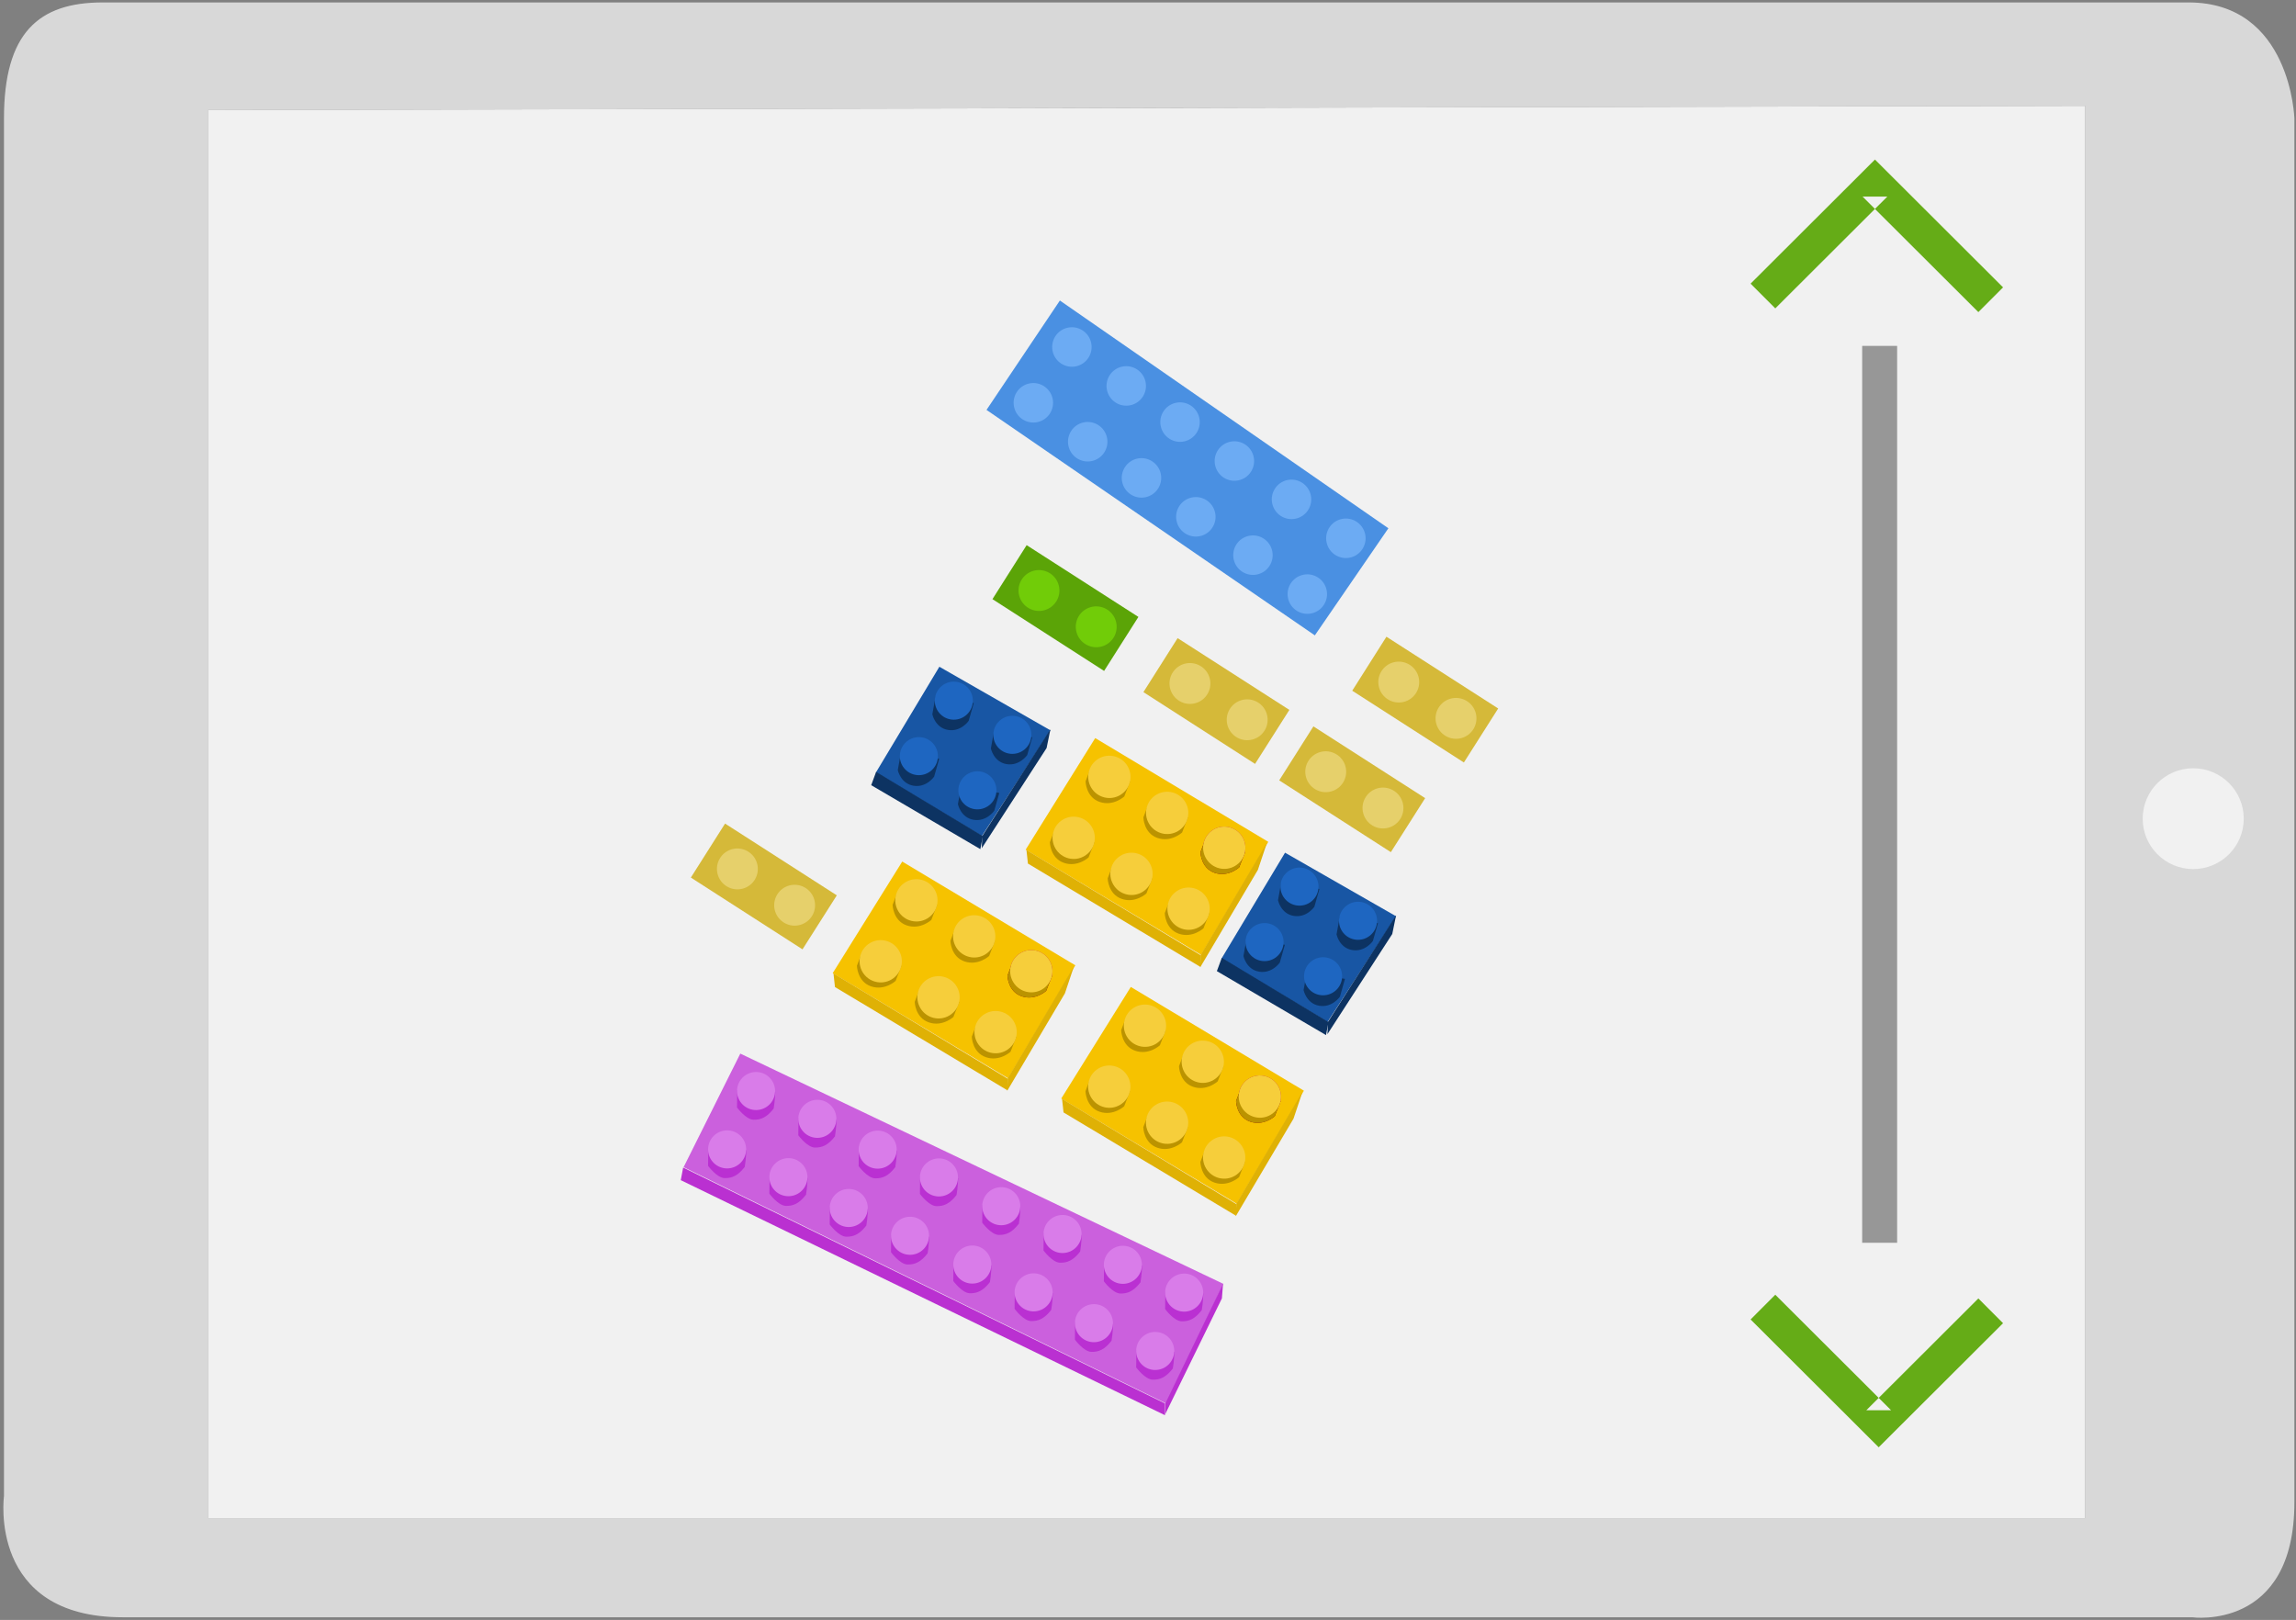 <?xml version="1.0" encoding="UTF-8" standalone="no"?>
<svg width="197px" height="139px" viewBox="0 0 197 139" version="1.1" xmlns="http://www.w3.org/2000/svg" xmlns:xlink="http://www.w3.org/1999/xlink">
    <rect x="0" y="0" width="197" height="139" fill="#808080" stroke="none"/>
    <!-- Generator: Sketch 3.6.1 (26313) - http://www.bohemiancoding.com/sketch -->
    <title>instruction</title>
    <desc>Created with Sketch.</desc>
    <defs></defs>
    <g id="order" stroke="none" stroke-width="1" fill="none" fill-rule="evenodd">
        <g id="Desktop-HD" transform="translate(-967, -880)">
            <g id="instruction" transform="translate(967, 880)">
                <path d="M0.341,10.164 C0.341,17.489 0.341,128.375 0.341,128.375 C0.341,128.375 -1.065,138.77 10.539,138.77 L188.084,138.77 C188.084,138.77 196.863,139.987 196.863,128.893 C196.863,117.8 196.863,10.164 196.863,10.164 C196.863,10.164 196.566,0.209 187.784,0.209 C179.003,0.209 14.305,0.209 8.8,0.209 C3.295,0.209 0.341,2.838 0.341,10.164 Z M17.837,9.446 L17.837,130.264 L178.916,130.264 L178.916,9.081 L17.837,9.446 Z" id="Combined-Shape" fill="#D8D8D8"></path>
                <path d="M17.837,9.446 L17.837,130.264 L178.916,130.264 L178.916,9.081 L17.837,9.446 Z" id="Path-49" fill="#F1F1F1"></path>
                <g id="Group-22" transform="translate(55.303, 20.88)">
                    <g id="Group-5" transform="translate(26.62, 85.015) rotate(-46) translate(-26.62, -85.015) translate(13.62, 61.015)">
                        <path d="M11.359,7.10542736e-14 L0.968,3.269 L15.161,47.195 L25.938,43.538 L11.359,7.10542736e-14 Z" id="Path-2" fill="#CB60DD"></path>
                        <g id="Group" transform="translate(2.421, 3.264)">
                            <path d="M1.181,0.409 L0.09,1.438 C0.09,1.438 -0.127,2.697 0.314,3.182 C0.754,3.667 1.287,3.867 2.209,3.763 C2.743,3.404 3.33,2.867 3.33,2.867 L1.181,0.409 Z" id="Path-3" fill="#BA30D2"></path>
                            <ellipse id="Oval-13" fill="#D97CE9" cx="2.24" cy="1.632" rx="1.634" ry="1.632"></ellipse>
                        </g>
                        <g id="Group" transform="translate(7.748, 1.571)">
                            <path d="M1.181,0.409 L0.09,1.438 C0.09,1.438 -0.127,2.697 0.314,3.182 C0.754,3.667 1.287,3.867 2.209,3.763 C2.743,3.404 3.33,2.867 3.33,2.867 L1.181,0.409 Z" id="Path-3" fill="#BA30D2"></path>
                            <ellipse id="Oval-13" fill="#D97CE9" cx="2.24" cy="1.632" rx="1.634" ry="1.632"></ellipse>
                        </g>
                        <g id="Group" transform="translate(4.358, 8.703)">
                            <path d="M1.181,0.409 L0.09,1.438 C0.09,1.438 -0.127,2.697 0.314,3.182 C0.754,3.667 1.287,3.867 2.209,3.763 C2.743,3.404 3.33,2.867 3.33,2.867 L1.181,0.409 Z" id="Path-3" fill="#BA30D2"></path>
                            <ellipse id="Oval-13" fill="#D97CE9" cx="2.24" cy="1.632" rx="1.634" ry="1.632"></ellipse>
                        </g>
                        <g id="Group" transform="translate(9.685, 7.011)">
                            <path d="M1.181,0.409 L0.09,1.438 C0.09,1.438 -0.127,2.697 0.314,3.182 C0.754,3.667 1.287,3.867 2.209,3.763 C2.743,3.404 3.33,2.867 3.33,2.867 L1.181,0.409 Z" id="Path-3" fill="#BA30D2"></path>
                            <ellipse id="Oval-13" fill="#D97CE9" cx="2.24" cy="1.632" rx="1.634" ry="1.632"></ellipse>
                        </g>
                        <g id="Group" transform="translate(6.053, 14.263)">
                            <path d="M1.181,0.409 L0.09,1.438 C0.09,1.438 -0.127,2.697 0.314,3.182 C0.754,3.667 1.287,3.867 2.209,3.763 C2.743,3.404 3.33,2.867 3.33,2.867 L1.181,0.409 Z" id="Path-3" fill="#BA30D2"></path>
                            <ellipse id="Oval-13" fill="#D97CE9" cx="2.24" cy="1.632" rx="1.634" ry="1.632"></ellipse>
                        </g>
                        <g id="Group" transform="translate(11.379, 12.571)">
                            <path d="M1.181,0.409 L0.09,1.438 C0.09,1.438 -0.127,2.697 0.314,3.182 C0.754,3.667 1.287,3.867 2.209,3.763 C2.743,3.404 3.33,2.867 3.33,2.867 L1.181,0.409 Z" id="Path-3" fill="#BA30D2"></path>
                            <ellipse id="Oval-13" fill="#D97CE9" cx="2.24" cy="1.632" rx="1.634" ry="1.632"></ellipse>
                        </g>
                        <g id="Group" transform="translate(7.99, 19.702)">
                            <path d="M1.181,0.409 L0.09,1.438 C0.09,1.438 -0.127,2.697 0.314,3.182 C0.754,3.667 1.287,3.867 2.209,3.763 C2.743,3.404 3.33,2.867 3.33,2.867 L1.181,0.409 Z" id="Path-3" fill="#BA30D2"></path>
                            <ellipse id="Oval-13" fill="#D97CE9" cx="2.24" cy="1.632" rx="1.634" ry="1.632"></ellipse>
                        </g>
                        <g id="Group" transform="translate(13.316, 18.01)">
                            <path d="M1.181,0.409 L0.09,1.438 C0.09,1.438 -0.127,2.697 0.314,3.182 C0.754,3.667 1.287,3.867 2.209,3.763 C2.743,3.404 3.33,2.867 3.33,2.867 L1.181,0.409 Z" id="Path-3" fill="#BA30D2"></path>
                            <ellipse id="Oval-13" fill="#D97CE9" cx="2.24" cy="1.632" rx="1.634" ry="1.632"></ellipse>
                        </g>
                        <g id="Group" transform="translate(9.927, 25.262)">
                            <path d="M1.181,0.409 L0.09,1.438 C0.09,1.438 -0.127,2.697 0.314,3.182 C0.754,3.667 1.287,3.867 2.209,3.763 C2.743,3.404 3.33,2.867 3.33,2.867 L1.181,0.409 Z" id="Path-3" fill="#BA30D2"></path>
                            <ellipse id="Oval-13" fill="#D97CE9" cx="2.24" cy="1.632" rx="1.634" ry="1.632"></ellipse>
                        </g>
                        <g id="Group" transform="translate(15.253, 23.57)">
                            <path d="M1.181,0.409 L0.09,1.438 C0.09,1.438 -0.127,2.697 0.314,3.182 C0.754,3.667 1.287,3.867 2.209,3.763 C2.743,3.404 3.33,2.867 3.33,2.867 L1.181,0.409 Z" id="Path-3" fill="#BA30D2"></path>
                            <ellipse id="Oval-13" fill="#D97CE9" cx="2.24" cy="1.632" rx="1.634" ry="1.632"></ellipse>
                        </g>
                        <g id="Group" transform="translate(11.864, 30.702)">
                            <path d="M1.181,0.409 L0.09,1.438 C0.09,1.438 -0.127,2.697 0.314,3.182 C0.754,3.667 1.287,3.867 2.209,3.763 C2.743,3.404 3.33,2.867 3.33,2.867 L1.181,0.409 Z" id="Path-3" fill="#BA30D2"></path>
                            <ellipse id="Oval-13" fill="#D97CE9" cx="2.24" cy="1.632" rx="1.634" ry="1.632"></ellipse>
                        </g>
                        <g id="Group" transform="translate(17.19, 29.01)">
                            <path d="M1.181,0.409 L0.09,1.438 C0.09,1.438 -0.127,2.697 0.314,3.182 C0.754,3.667 1.287,3.867 2.209,3.763 C2.743,3.404 3.33,2.867 3.33,2.867 L1.181,0.409 Z" id="Path-3" fill="#BA30D2"></path>
                            <ellipse id="Oval-13" fill="#D97CE9" cx="2.24" cy="1.632" rx="1.634" ry="1.632"></ellipse>
                        </g>
                        <g id="Group" transform="translate(13.558, 36.262)">
                            <path d="M1.181,0.409 L0.09,1.438 C0.09,1.438 -0.127,2.697 0.314,3.182 C0.754,3.667 1.287,3.867 2.209,3.763 C2.743,3.404 3.33,2.867 3.33,2.867 L1.181,0.409 Z" id="Path-3" fill="#BA30D2"></path>
                            <ellipse id="Oval-13" fill="#D97CE9" cx="2.24" cy="1.632" rx="1.634" ry="1.632"></ellipse>
                        </g>
                        <g id="Group" transform="translate(18.885, 34.57)">
                            <path d="M1.181,0.409 L0.09,1.438 C0.09,1.438 -0.127,2.697 0.314,3.182 C0.754,3.667 1.287,3.867 2.209,3.763 C2.743,3.404 3.33,2.867 3.33,2.867 L1.181,0.409 Z" id="Path-3" fill="#BA30D2"></path>
                            <ellipse id="Oval-13" fill="#D97CE9" cx="2.24" cy="1.632" rx="1.634" ry="1.632"></ellipse>
                        </g>
                        <g id="Group" transform="translate(15.495, 41.701)">
                            <path d="M1.181,0.409 L0.09,1.438 C0.09,1.438 -0.127,2.697 0.314,3.182 C0.754,3.667 1.287,3.867 2.209,3.763 C2.743,3.404 3.33,2.867 3.33,2.867 L1.181,0.409 Z" id="Path-3" fill="#BA30D2"></path>
                            <ellipse id="Oval-13" fill="#D97CE9" cx="2.24" cy="1.632" rx="1.634" ry="1.632"></ellipse>
                        </g>
                        <g id="Group" transform="translate(20.822, 40.009)">
                            <path d="M1.181,0.409 L0.09,1.438 C0.09,1.438 -0.127,2.697 0.314,3.182 C0.754,3.667 1.287,3.867 2.209,3.763 C2.743,3.404 3.33,2.867 3.33,2.867 L1.181,0.409 Z" id="Path-3" fill="#BA30D2"></path>
                            <ellipse id="Oval-13" fill="#D97CE9" cx="2.24" cy="1.632" rx="1.634" ry="1.632"></ellipse>
                        </g>
                        <path d="M0.919,3.264 L6.39488462e-14,3.869 L14.351,47.763 L15.083,47.069 L0.919,3.264 Z" id="Path-19" fill="#BA30D1"></path>
                        <path d="M15.11,47.084 L14.406,47.726 L24.954,44.315 L25.927,43.514 L15.11,47.084 Z" id="Path-20" fill="#BA30D1"></path>
                    </g>
                    <g id="Group-14" transform="translate(60.64, 47.365) rotate(30) translate(-60.64, -47.365) translate(54.64, 43.865)">
                        <path d="M0.225,1.43440815e-13 L11.608,0.538 L11.376,6.023 L-1.7408297e-13,5.479 L0.225,1.43440815e-13 Z" id="Path-72" fill="#D5B939"></path>
                        <ellipse id="Oval-42" fill="#E6D06B" cx="3.087" cy="2.841" rx="1.755" ry="1.753"></ellipse>
                        <ellipse id="Oval-42" fill="#E6D06B" cx="8.898" cy="3.082" rx="1.755" ry="1.753"></ellipse>
                    </g>
                    <g id="Group-14" transform="translate(66.906, 39.672) rotate(30) translate(-66.906, -39.672) translate(60.906, 36.172)">
                        <path d="M0.225,-1.66977543e-13 L11.608,0.538 L11.376,6.023 L-1.24344979e-13,5.479 L0.225,-1.66977543e-13 Z" id="Path-72" fill="#D5B939"></path>
                        <ellipse id="Oval-42" fill="#E6D06B" cx="3.087" cy="2.841" rx="1.755" ry="1.753"></ellipse>
                        <ellipse id="Oval-42" fill="#E6D06B" cx="8.898" cy="3.082" rx="1.755" ry="1.753"></ellipse>
                    </g>
                    <g id="Group-14" transform="translate(48.989, 39.793) rotate(30) translate(-48.989, -39.793) translate(42.989, 36.293)">
                        <path d="M0.225,-3.73034936e-14 L11.608,0.538 L11.376,6.023 L-2.71782596e-13,5.479 L0.225,-3.73034936e-14 Z" id="Path-72" fill="#D5B939"></path>
                        <ellipse id="Oval-42" fill="#E6D06B" cx="3.087" cy="2.841" rx="1.755" ry="1.753"></ellipse>
                        <ellipse id="Oval-42" fill="#E6D06B" cx="8.898" cy="3.082" rx="1.755" ry="1.753"></ellipse>
                    </g>
                    <g id="Group-14" transform="translate(10.159, 55.705) rotate(30) translate(-10.159, -55.705) translate(4.159, 52.205)">
                        <path d="M0.225,3.33066907e-14 L11.608,0.538 L11.376,6.023 L2.48689958e-14,5.479 L0.225,3.33066907e-14 Z" id="Path-72" fill="#D5B939"></path>
                        <ellipse id="Oval-42" fill="#E6D06B" cx="3.087" cy="2.841" rx="1.755" ry="1.753"></ellipse>
                        <ellipse id="Oval-42" fill="#E6D06B" cx="8.898" cy="3.082" rx="1.755" ry="1.753"></ellipse>
                    </g>
                    <g id="Group-18" transform="translate(46.215, 73.898) rotate(59) translate(-46.215, -73.898) translate(35.215, 64.398)">
                        <path d="M0.033,8.152 L5.167,18.199 L20.653,9.945 L15.313,0.008 L0.033,8.152 Z" id="Path-84" fill="#F6C200"></path>
                        <path d="M15.31,0.133 L16.913,2.009 L21.534,10.562 L20.635,9.963 L15.31,0.133 Z" id="Path-85" fill="#DFB105"></path>
                        <path d="M20.698,9.972 L21.509,10.527 L6.29,18.646 L5.228,18.156 L20.698,9.972 Z" id="Path-86" fill="#DFB105"></path>
                        <path d="M15.058,2.187 L15.902,3.276 C15.902,3.276 16.166,4.532 15.209,5.331 C14.253,6.13 13.078,5.454 13.078,5.454 L12.352,4.532 L15.058,2.187 Z" id="Path-87" fill="#830103"></path>
                        <ellipse id="Oval-45" fill="#C92A2A" cx="13.801" cy="3.505" rx="1.816" ry="1.813"></ellipse>
                        <path d="M17.964,7.505 L18.808,8.594 C18.808,8.594 19.071,9.85 18.115,10.649 C17.159,11.448 15.984,10.773 15.984,10.773 L15.257,9.85 L17.964,7.505 Z" id="Path-87" fill="#BB9300"></path>
                        <ellipse id="Oval-45" fill="#F6CE3B" cx="16.706" cy="8.824" rx="1.816" ry="1.813"></ellipse>
                        <path d="M15.058,2.187 L15.902,3.276 C15.902,3.276 16.166,4.532 15.209,5.331 C14.253,6.13 13.078,5.454 13.078,5.454 L12.352,4.532 L15.058,2.187 Z" id="Path-87" fill="#BB9300"></path>
                        <ellipse id="Oval-45" fill="#F6CE3B" cx="13.801" cy="3.505" rx="1.816" ry="1.813"></ellipse>
                        <path d="M12.879,10.165 L13.723,11.254 C13.723,11.254 13.987,12.51 13.03,13.308 C12.074,14.107 10.899,13.432 10.899,13.432 L10.173,12.51 L12.879,10.165 Z" id="Path-87" fill="#BB9300"></path>
                        <ellipse id="Oval-45" fill="#F6CE3B" cx="11.622" cy="11.483" rx="1.816" ry="1.813"></ellipse>
                        <path d="M9.974,4.846 L10.818,5.935 C10.818,5.935 11.081,7.191 10.125,7.99 C9.169,8.789 7.994,8.113 7.994,8.113 L7.268,7.191 L9.974,4.846 Z" id="Path-87" fill="#BB9300"></path>
                        <ellipse id="Oval-45" fill="#F6CE3B" cx="8.716" cy="6.165" rx="1.816" ry="1.813"></ellipse>
                        <path d="M7.674,12.824 L8.518,13.913 C8.518,13.913 8.781,15.169 7.825,15.968 C6.869,16.767 5.694,16.091 5.694,16.091 L4.967,15.169 L7.674,12.824 Z" id="Path-87" fill="#BB9300"></path>
                        <ellipse id="Oval-45" fill="#F6CE3B" cx="6.416" cy="14.142" rx="1.816" ry="1.813"></ellipse>
                        <path d="M4.768,7.505 L5.612,8.594 C5.612,8.594 5.876,9.85 4.92,10.649 C3.963,11.448 2.789,10.773 2.789,10.773 L2.062,9.85 L4.768,7.505 Z" id="Path-87" fill="#BB9300"></path>
                        <ellipse id="Oval-45" fill="#F6CE3B" cx="3.511" cy="8.824" rx="1.816" ry="1.813"></ellipse>
                    </g>
                    <g id="Group-18" transform="translate(26.604, 63.14) rotate(59) translate(-26.604, -63.14) translate(15.604, 53.64)">
                        <path d="M0.033,8.152 L5.167,18.199 L20.653,9.945 L15.313,0.008 L0.033,8.152 Z" id="Path-84" fill="#F6C200"></path>
                        <path d="M15.31,0.133 L16.913,2.009 L21.534,10.562 L20.635,9.963 L15.31,0.133 Z" id="Path-85" fill="#DFB105"></path>
                        <path d="M20.698,9.972 L21.509,10.527 L6.29,18.646 L5.228,18.156 L20.698,9.972 Z" id="Path-86" fill="#DFB105"></path>
                        <path d="M15.058,2.187 L15.902,3.276 C15.902,3.276 16.166,4.532 15.209,5.331 C14.253,6.13 13.078,5.454 13.078,5.454 L12.352,4.532 L15.058,2.187 Z" id="Path-87" fill="#830103"></path>
                        <ellipse id="Oval-45" fill="#C92A2A" cx="13.801" cy="3.505" rx="1.816" ry="1.813"></ellipse>
                        <path d="M17.964,7.505 L18.808,8.594 C18.808,8.594 19.071,9.85 18.115,10.649 C17.159,11.448 15.984,10.773 15.984,10.773 L15.257,9.85 L17.964,7.505 Z" id="Path-87" fill="#BB9300"></path>
                        <ellipse id="Oval-45" fill="#F6CE3B" cx="16.706" cy="8.824" rx="1.816" ry="1.813"></ellipse>
                        <path d="M15.058,2.187 L15.902,3.276 C15.902,3.276 16.166,4.532 15.209,5.331 C14.253,6.13 13.078,5.454 13.078,5.454 L12.352,4.532 L15.058,2.187 Z" id="Path-87" fill="#BB9300"></path>
                        <ellipse id="Oval-45" fill="#F6CE3B" cx="13.801" cy="3.505" rx="1.816" ry="1.813"></ellipse>
                        <path d="M12.879,10.165 L13.723,11.254 C13.723,11.254 13.987,12.51 13.03,13.308 C12.074,14.107 10.899,13.432 10.899,13.432 L10.173,12.51 L12.879,10.165 Z" id="Path-87" fill="#BB9300"></path>
                        <ellipse id="Oval-45" fill="#F6CE3B" cx="11.622" cy="11.483" rx="1.816" ry="1.813"></ellipse>
                        <path d="M9.974,4.846 L10.818,5.935 C10.818,5.935 11.081,7.191 10.125,7.99 C9.169,8.789 7.994,8.113 7.994,8.113 L7.268,7.191 L9.974,4.846 Z" id="Path-87" fill="#BB9300"></path>
                        <ellipse id="Oval-45" fill="#F6CE3B" cx="8.716" cy="6.165" rx="1.816" ry="1.813"></ellipse>
                        <path d="M7.674,12.824 L8.518,13.913 C8.518,13.913 8.781,15.169 7.825,15.968 C6.869,16.767 5.694,16.091 5.694,16.091 L4.967,15.169 L7.674,12.824 Z" id="Path-87" fill="#BB9300"></path>
                        <ellipse id="Oval-45" fill="#F6CE3B" cx="6.416" cy="14.142" rx="1.816" ry="1.813"></ellipse>
                        <path d="M4.768,7.505 L5.612,8.594 C5.612,8.594 5.876,9.85 4.92,10.649 C3.963,11.448 2.789,10.773 2.789,10.773 L2.062,9.85 L4.768,7.505 Z" id="Path-87" fill="#BB9300"></path>
                        <ellipse id="Oval-45" fill="#F6CE3B" cx="3.511" cy="8.824" rx="1.816" ry="1.813"></ellipse>
                    </g>
                    <g id="Group-18" transform="translate(43.16, 52.546) rotate(59) translate(-43.16, -52.546) translate(32.16, 43.046)">
                        <path d="M0.033,8.152 L5.167,18.199 L20.653,9.945 L15.313,0.008 L0.033,8.152 Z" id="Path-84" fill="#F6C200"></path>
                        <path d="M15.31,0.133 L16.913,2.009 L21.534,10.562 L20.635,9.963 L15.31,0.133 Z" id="Path-85" fill="#DFB105"></path>
                        <path d="M20.698,9.972 L21.509,10.527 L6.29,18.646 L5.228,18.156 L20.698,9.972 Z" id="Path-86" fill="#DFB105"></path>
                        <path d="M15.058,2.187 L15.902,3.276 C15.902,3.276 16.166,4.532 15.209,5.331 C14.253,6.13 13.078,5.454 13.078,5.454 L12.352,4.532 L15.058,2.187 Z" id="Path-87" fill="#830103"></path>
                        <ellipse id="Oval-45" fill="#C92A2A" cx="13.801" cy="3.505" rx="1.816" ry="1.813"></ellipse>
                        <path d="M17.964,7.505 L18.808,8.594 C18.808,8.594 19.071,9.85 18.115,10.649 C17.159,11.448 15.984,10.773 15.984,10.773 L15.257,9.85 L17.964,7.505 Z" id="Path-87" fill="#BB9300"></path>
                        <ellipse id="Oval-45" fill="#F6CE3B" cx="16.706" cy="8.824" rx="1.816" ry="1.813"></ellipse>
                        <path d="M15.058,2.187 L15.902,3.276 C15.902,3.276 16.166,4.532 15.209,5.331 C14.253,6.13 13.078,5.454 13.078,5.454 L12.352,4.532 L15.058,2.187 Z" id="Path-87" fill="#BB9300"></path>
                        <ellipse id="Oval-45" fill="#F6CE3B" cx="13.801" cy="3.505" rx="1.816" ry="1.813"></ellipse>
                        <path d="M12.879,10.165 L13.723,11.254 C13.723,11.254 13.987,12.51 13.03,13.308 C12.074,14.107 10.899,13.432 10.899,13.432 L10.173,12.51 L12.879,10.165 Z" id="Path-87" fill="#BB9300"></path>
                        <ellipse id="Oval-45" fill="#F6CE3B" cx="11.622" cy="11.483" rx="1.816" ry="1.813"></ellipse>
                        <path d="M9.974,4.846 L10.818,5.935 C10.818,5.935 11.081,7.191 10.125,7.99 C9.169,8.789 7.994,8.113 7.994,8.113 L7.268,7.191 L9.974,4.846 Z" id="Path-87" fill="#BB9300"></path>
                        <ellipse id="Oval-45" fill="#F6CE3B" cx="8.716" cy="6.165" rx="1.816" ry="1.813"></ellipse>
                        <path d="M7.674,12.824 L8.518,13.913 C8.518,13.913 8.781,15.169 7.825,15.968 C6.869,16.767 5.694,16.091 5.694,16.091 L4.967,15.169 L7.674,12.824 Z" id="Path-87" fill="#BB9300"></path>
                        <ellipse id="Oval-45" fill="#F6CE3B" cx="6.416" cy="14.142" rx="1.816" ry="1.813"></ellipse>
                        <path d="M4.768,7.505 L5.612,8.594 C5.612,8.594 5.876,9.85 4.92,10.649 C3.963,11.448 2.789,10.773 2.789,10.773 L2.062,9.85 L4.768,7.505 Z" id="Path-87" fill="#BB9300"></path>
                        <ellipse id="Oval-45" fill="#F6CE3B" cx="3.511" cy="8.824" rx="1.816" ry="1.813"></ellipse>
                    </g>
                    <g id="Group-11" transform="translate(57.337, 59.955) rotate(-39) translate(-57.337, -59.955) translate(49.337, 52.455)">
                        <path d="M10.976,0.04 L1.031,3.666 L4.665,13.624 L14.949,10.279 L10.976,0.04 Z" id="Path-56" fill="#1856A4"></path>
                        <path d="M1.081,3.635 L0.035,4.257 L3.859,14.415 L4.728,13.683 L1.081,3.635 Z" id="Path-57" fill="#0D3362"></path>
                        <path d="M4.7,13.64 L15.006,10.206 L13.735,11.252 L4.002,14.431 L4.7,13.64 Z" id="Path-58" fill="#0D3362"></path>
                        <path d="M3.808,3.667 L2.625,4.683 C2.625,4.683 2.076,5.732 2.826,6.577 C3.576,7.422 4.694,7.085 4.694,7.085 L5.989,6.172 L3.808,3.667 Z" id="Path-59" fill="#0D3362"></path>
                        <ellipse id="Oval-38" fill="#1E66C1" cx="4.782" cy="4.895" rx="1.634" ry="1.632"></ellipse>
                        <path d="M9.124,1.813 L7.942,2.828 C7.942,2.828 7.392,3.877 8.142,4.722 C8.892,5.567 10.011,5.23 10.011,5.23 L11.306,4.318 L9.124,1.813 Z" id="Path-59" fill="#0D3362"></path>
                        <ellipse id="Oval-38" fill="#1E66C1" cx="10.108" cy="3.082" rx="1.634" ry="1.632"></ellipse>
                        <path d="M5.977,9.186 L4.794,10.202 C4.794,10.202 4.245,11.251 4.995,12.096 C5.745,12.941 6.864,12.604 6.864,12.604 L8.158,11.691 L5.977,9.186 Z" id="Path-59" fill="#0D3362"></path>
                        <ellipse id="Oval-38" fill="#1E66C1" cx="6.84" cy="10.335" rx="1.634" ry="1.632"></ellipse>
                        <path d="M11.182,7.252 L10,8.268 C10,8.268 9.45,9.317 10.2,10.162 C10.95,11.007 12.069,10.67 12.069,10.67 L13.364,9.757 L11.182,7.252 Z" id="Path-59" fill="#0D3362"></path>
                        <ellipse id="Oval-38" fill="#1E66C1" cx="12.166" cy="8.522" rx="1.634" ry="1.632"></ellipse>
                    </g>
                    <g id="Group-11" transform="translate(27.678, 44) rotate(-39) translate(-27.678, -44) translate(19.678, 36.5)">
                        <path d="M10.976,0.04 L1.031,3.666 L4.665,13.624 L14.949,10.279 L10.976,0.04 Z" id="Path-56" fill="#1856A4"></path>
                        <path d="M1.081,3.635 L0.035,4.257 L3.859,14.415 L4.728,13.683 L1.081,3.635 Z" id="Path-57" fill="#0D3362"></path>
                        <path d="M4.7,13.64 L15.006,10.206 L13.735,11.252 L4.002,14.431 L4.7,13.64 Z" id="Path-58" fill="#0D3362"></path>
                        <path d="M3.808,3.667 L2.625,4.683 C2.625,4.683 2.076,5.732 2.826,6.577 C3.576,7.422 4.694,7.085 4.694,7.085 L5.989,6.172 L3.808,3.667 Z" id="Path-59" fill="#0D3362"></path>
                        <ellipse id="Oval-38" fill="#1E66C1" cx="4.782" cy="4.895" rx="1.634" ry="1.632"></ellipse>
                        <path d="M9.124,1.813 L7.942,2.828 C7.942,2.828 7.392,3.877 8.142,4.722 C8.892,5.567 10.011,5.23 10.011,5.23 L11.306,4.318 L9.124,1.813 Z" id="Path-59" fill="#0D3362"></path>
                        <ellipse id="Oval-38" fill="#1E66C1" cx="10.108" cy="3.082" rx="1.634" ry="1.632"></ellipse>
                        <path d="M5.977,9.186 L4.794,10.202 C4.794,10.202 4.245,11.251 4.995,12.096 C5.745,12.941 6.864,12.604 6.864,12.604 L8.158,11.691 L5.977,9.186 Z" id="Path-59" fill="#0D3362"></path>
                        <ellipse id="Oval-38" fill="#1E66C1" cx="6.84" cy="10.335" rx="1.634" ry="1.632"></ellipse>
                        <path d="M11.182,7.252 L10,8.268 C10,8.268 9.45,9.317 10.2,10.162 C10.95,11.007 12.069,10.67 12.069,10.67 L13.364,9.757 L11.182,7.252 Z" id="Path-59" fill="#0D3362"></path>
                        <ellipse id="Oval-38" fill="#1E66C1" cx="12.166" cy="8.522" rx="1.634" ry="1.632"></ellipse>
                    </g>
                    <g id="Group-4" transform="translate(46.41, 19.484) rotate(78) translate(-46.41, -19.484) translate(29.91, 3.484)">
                        <path d="M-1.17239551e-13,23.507 L24.976,8.17124146e-14 L32.653,8.083 L7.872,31.617 L-1.17239551e-13,23.507 Z" id="Path-1" fill="#4A90E2"></path>
                        <ellipse id="Oval-1" fill="#6CABF3" cx="25.059" cy="3.747" rx="1.695" ry="1.692"></ellipse>
                        <ellipse id="Oval-1" fill="#6CABF3" cx="29.054" cy="7.978" rx="1.695" ry="1.692"></ellipse>
                        <ellipse id="Oval-1" fill="#6CABF3" cx="20.822" cy="7.615" rx="1.695" ry="1.692"></ellipse>
                        <ellipse id="Oval-1" fill="#6CABF3" cx="24.817" cy="11.846" rx="1.695" ry="1.692"></ellipse>
                        <ellipse id="Oval-1" fill="#6CABF3" cx="16.585" cy="11.725" rx="1.695" ry="1.692"></ellipse>
                        <ellipse id="Oval-1" fill="#6CABF3" cx="20.58" cy="15.955" rx="1.695" ry="1.692"></ellipse>
                        <path d="M12.348,17.285 C13.284,17.285 14.043,16.527 14.043,15.593 C14.043,14.658 13.284,13.9 12.348,13.9 C11.412,13.9 10.653,14.658 10.653,15.593 C10.653,16.527 11.412,17.285 12.348,17.285 Z" id="Oval-1" fill="#6CABF3"></path>
                        <ellipse id="Oval-1" fill="#6CABF3" cx="16.343" cy="19.823" rx="1.695" ry="1.692"></ellipse>
                        <ellipse id="Oval-1" fill="#6CABF3" cx="8.353" cy="19.461" rx="1.695" ry="1.692"></ellipse>
                        <ellipse id="Oval-1" fill="#6CABF3" cx="12.348" cy="23.691" rx="1.695" ry="1.692"></ellipse>
                        <ellipse id="Oval-1" fill="#6CABF3" cx="4.116" cy="23.328" rx="1.695" ry="1.692"></ellipse>
                        <ellipse id="Oval-1" fill="#6CABF3" cx="8.111" cy="27.559" rx="1.695" ry="1.692"></ellipse>
                    </g>
                    <g id="Group-14" transform="translate(36.036, 31.815) rotate(30) translate(-36.036, -31.815) translate(30.036, 28.315)">
                        <path d="M0.225,-1.11022302e-13 L11.608,0.538 L11.376,6.023 L2.08721929e-13,5.479 L0.225,-1.11022302e-13 Z" id="Path-72" fill="#5BA407"></path>
                        <ellipse id="Oval-42" fill="#71CC08" cx="3.087" cy="2.841" rx="1.755" ry="1.753"></ellipse>
                        <ellipse id="Oval-42" fill="#71CC08" cx="8.898" cy="3.082" rx="1.755" ry="1.753"></ellipse>
                    </g>
                </g>
                <ellipse id="Oval-4" fill="#F1F1F1" cx="188.181" cy="70.246" rx="4.335" ry="4.325"></ellipse>
                <path d="M152.322,26.461 L161.933,16.871 L159.814,16.871 L169.746,26.781 L171.865,24.657 L161.933,14.747 L160.874,13.69 L159.814,14.747 L150.203,24.338 L152.322,26.461 L152.322,26.461 Z" id="Path-51" fill="#65AC17"></path>
                <path d="M169.746,111.412 L160.135,121.003 L162.254,121.003 L152.322,111.093 L150.203,113.216 L160.135,123.126 L161.194,124.184 L162.254,123.126 L171.865,113.536 L169.746,111.412 L169.746,111.412 Z" id="Path-51" fill="#65AC17"></path>
                <path d="M159.777,29.679 L159.777,106.636 L162.777,106.636 L162.777,29.679 L159.777,29.679 L159.777,29.679 Z" id="Path-53" fill="#979797"></path>
            </g>
        </g>
    </g>
</svg>